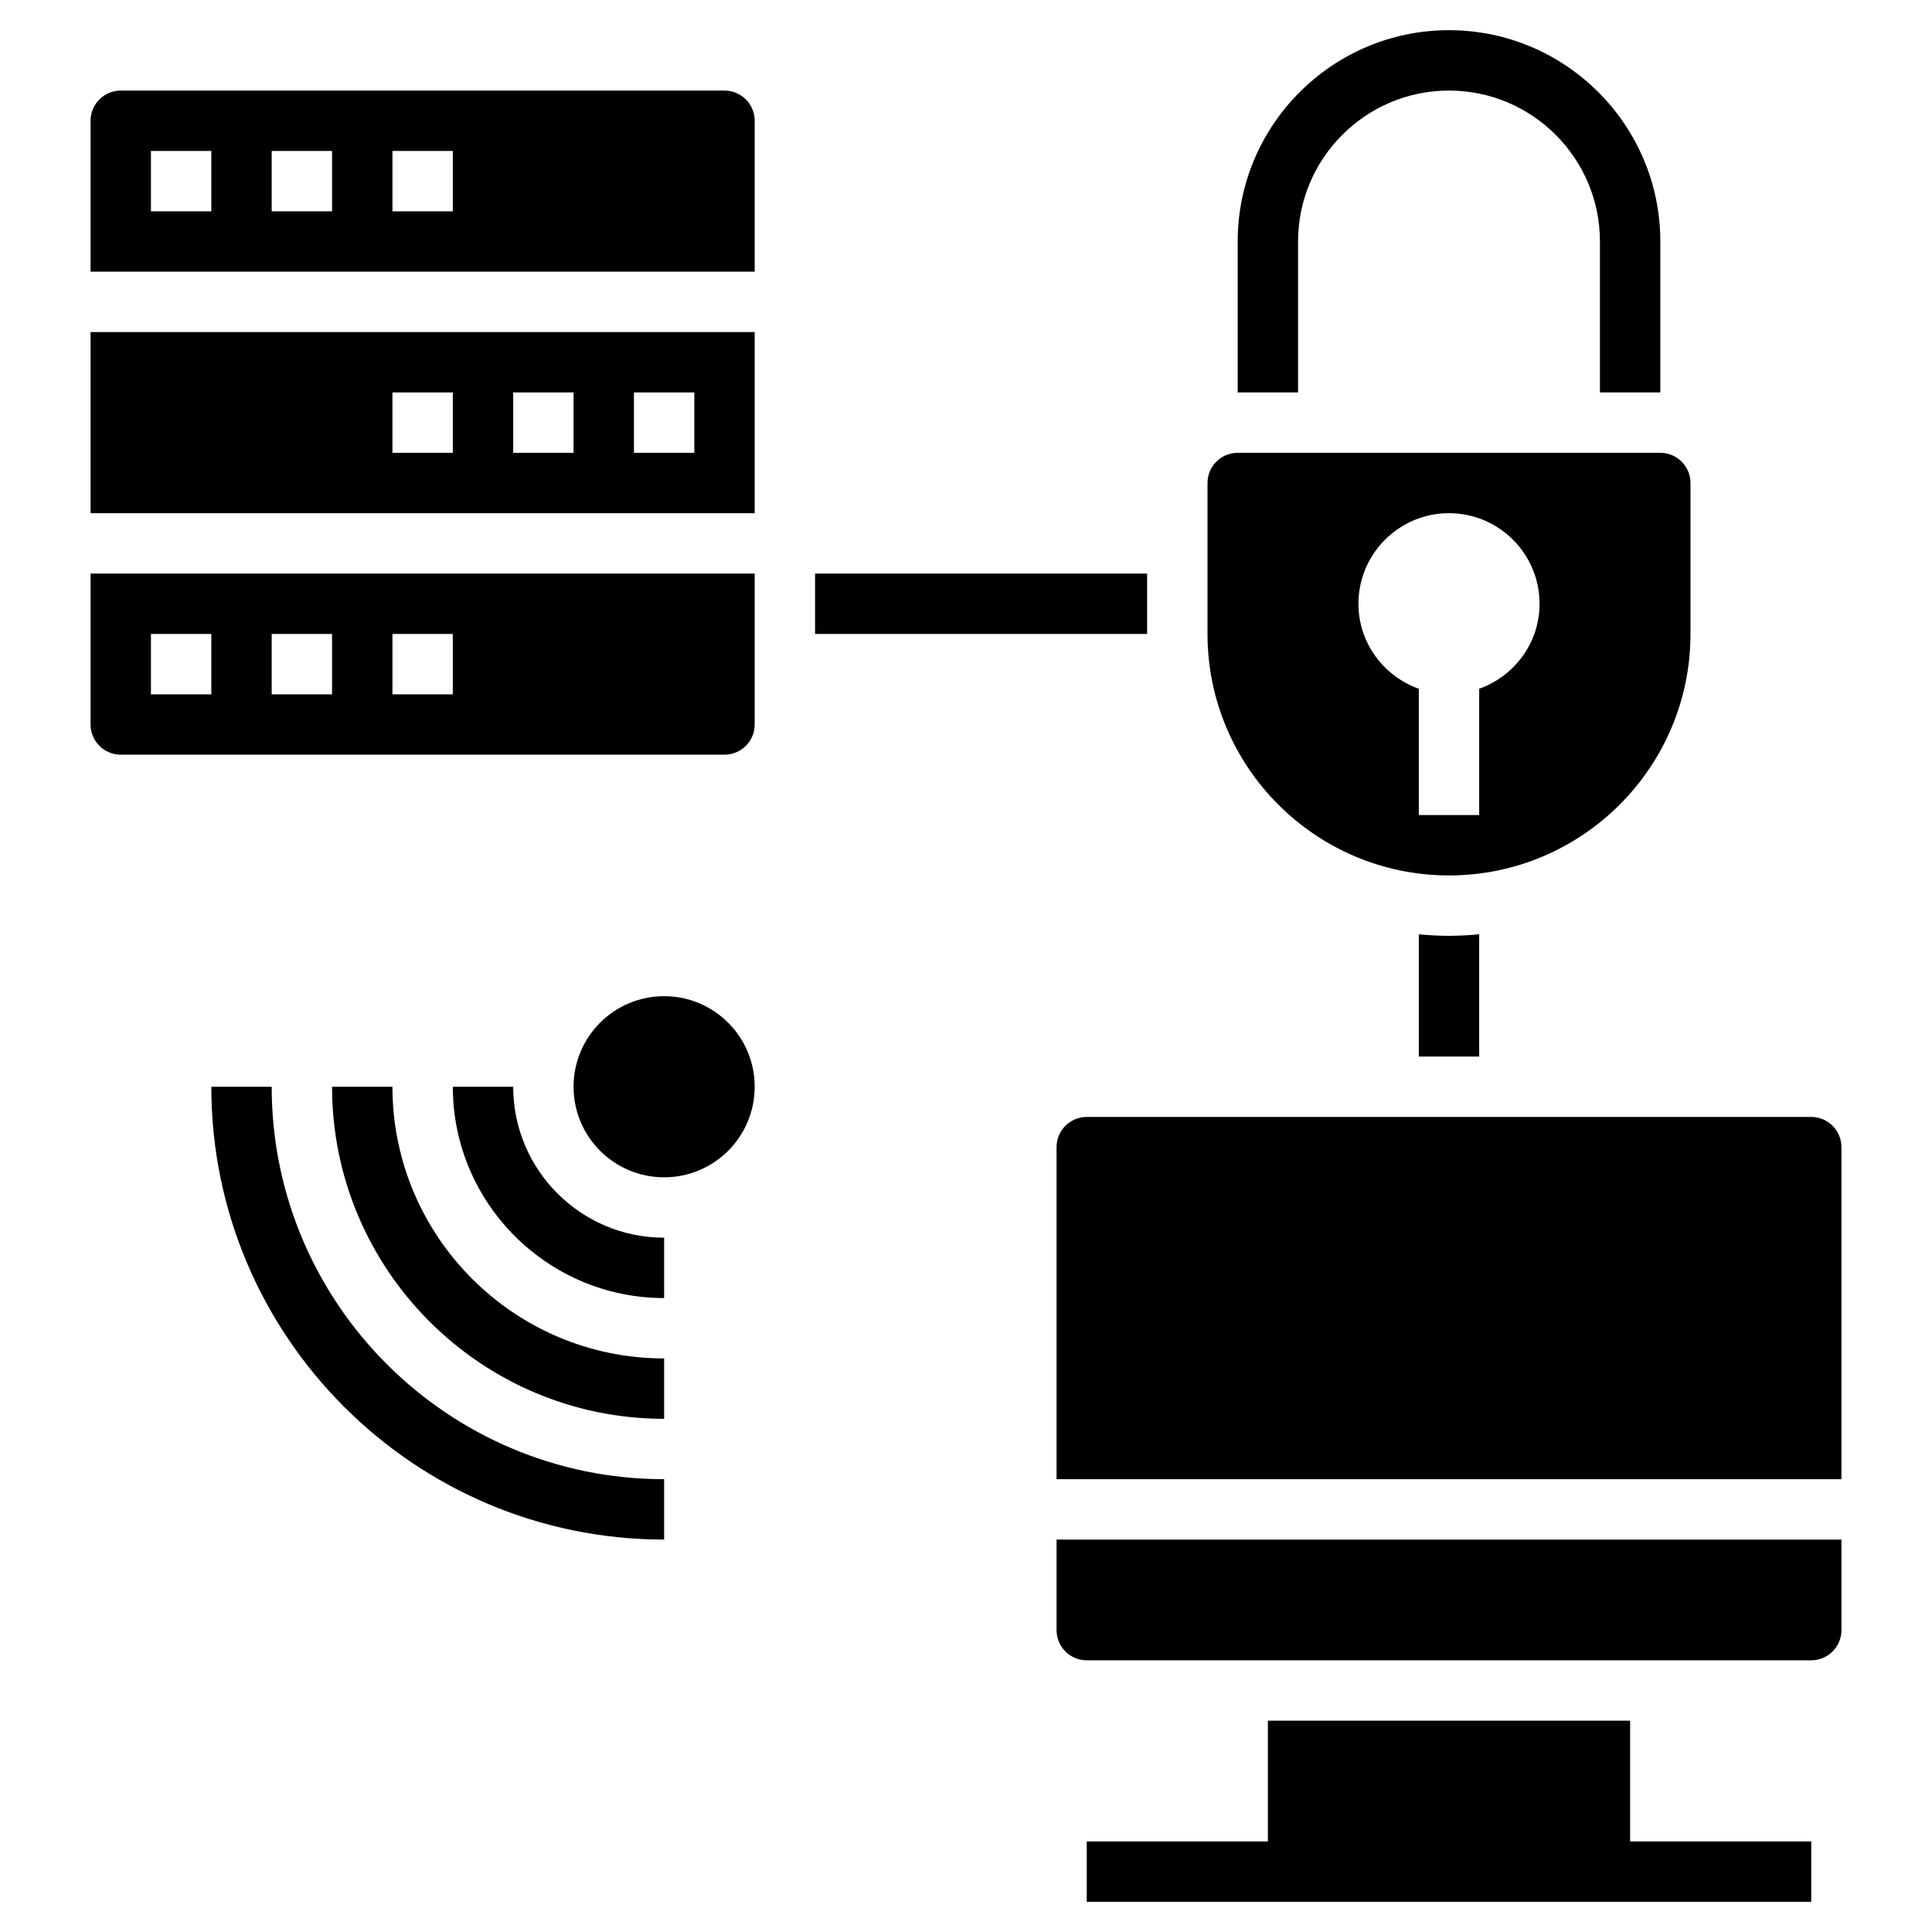 <svg id="Layer_5" enable-background="new 0 0 64 64" height="512" viewBox="0 0 64 64" width="512" xmlns="http://www.w3.org/2000/svg"><g><path d="m43 8c0-2.757 2.243-5 5-5s5 2.243 5 5v5h2v-5c0-3.86-3.141-7-7-7s-7 3.14-7 7v5h2z"/><path d="m3 24c0 .551.448 1 1 1h20c.552 0 1-.449 1-1v-5h-22zm10-3h2v2h-2zm-4 0h2v2h-2zm-4 0h2v2h-2z"/><path d="m24 3h-20c-.552 0-1 .449-1 1v5h22v-5c0-.551-.448-1-1-1zm-17 4h-2v-2h2zm4 0h-2v-2h2zm4 0h-2v-2h2z"/><path d="m3 17h22v-6h-22zm18-4h2v2h-2zm-4 0h2v2h-2zm-4 0h2v2h-2z"/><path d="m54 57h-12v4h-6v2h24v-2h-6z"/><path d="m60 37h-24c-.552 0-1 .448-1 1v11h26v-11c0-.552-.448-1-1-1z"/><path d="m35 54c0 .552.448 1 1 1h4 16 4c.552 0 1-.448 1-1v-3h-26z"/><path d="m48 29c4.411 0 8-3.589 8-8v-5c0-.551-.448-1-1-1h-14c-.552 0-1 .449-1 1v5c0 4.411 3.589 8 8 8zm0-12c1.654 0 3 1.346 3 3 0 1.302-.839 2.402-2 2.816v4.184h-2v-4.184c-1.161-.414-2-1.514-2-2.816 0-1.654 1.346-3 3-3z"/><circle cx="22" cy="36" r="3"/><path d="m17 36h-2c0 3.859 3.141 7 7 7v-2c-2.757 0-5-2.243-5-5z"/><path d="m13 36h-2c0 6.065 4.935 11 11 11v-2c-4.963 0-9-4.037-9-9z"/><path d="m9 36h-2c0 8.271 6.729 15 15 15v-2c-7.168 0-13-5.832-13-13z"/><path d="m47 30.949v4.051h2v-4.051c-.329.033-.662.051-1 .051s-.671-.018-1-.051z"/><path d="m27 19h11v2h-11z"/></g></svg>
